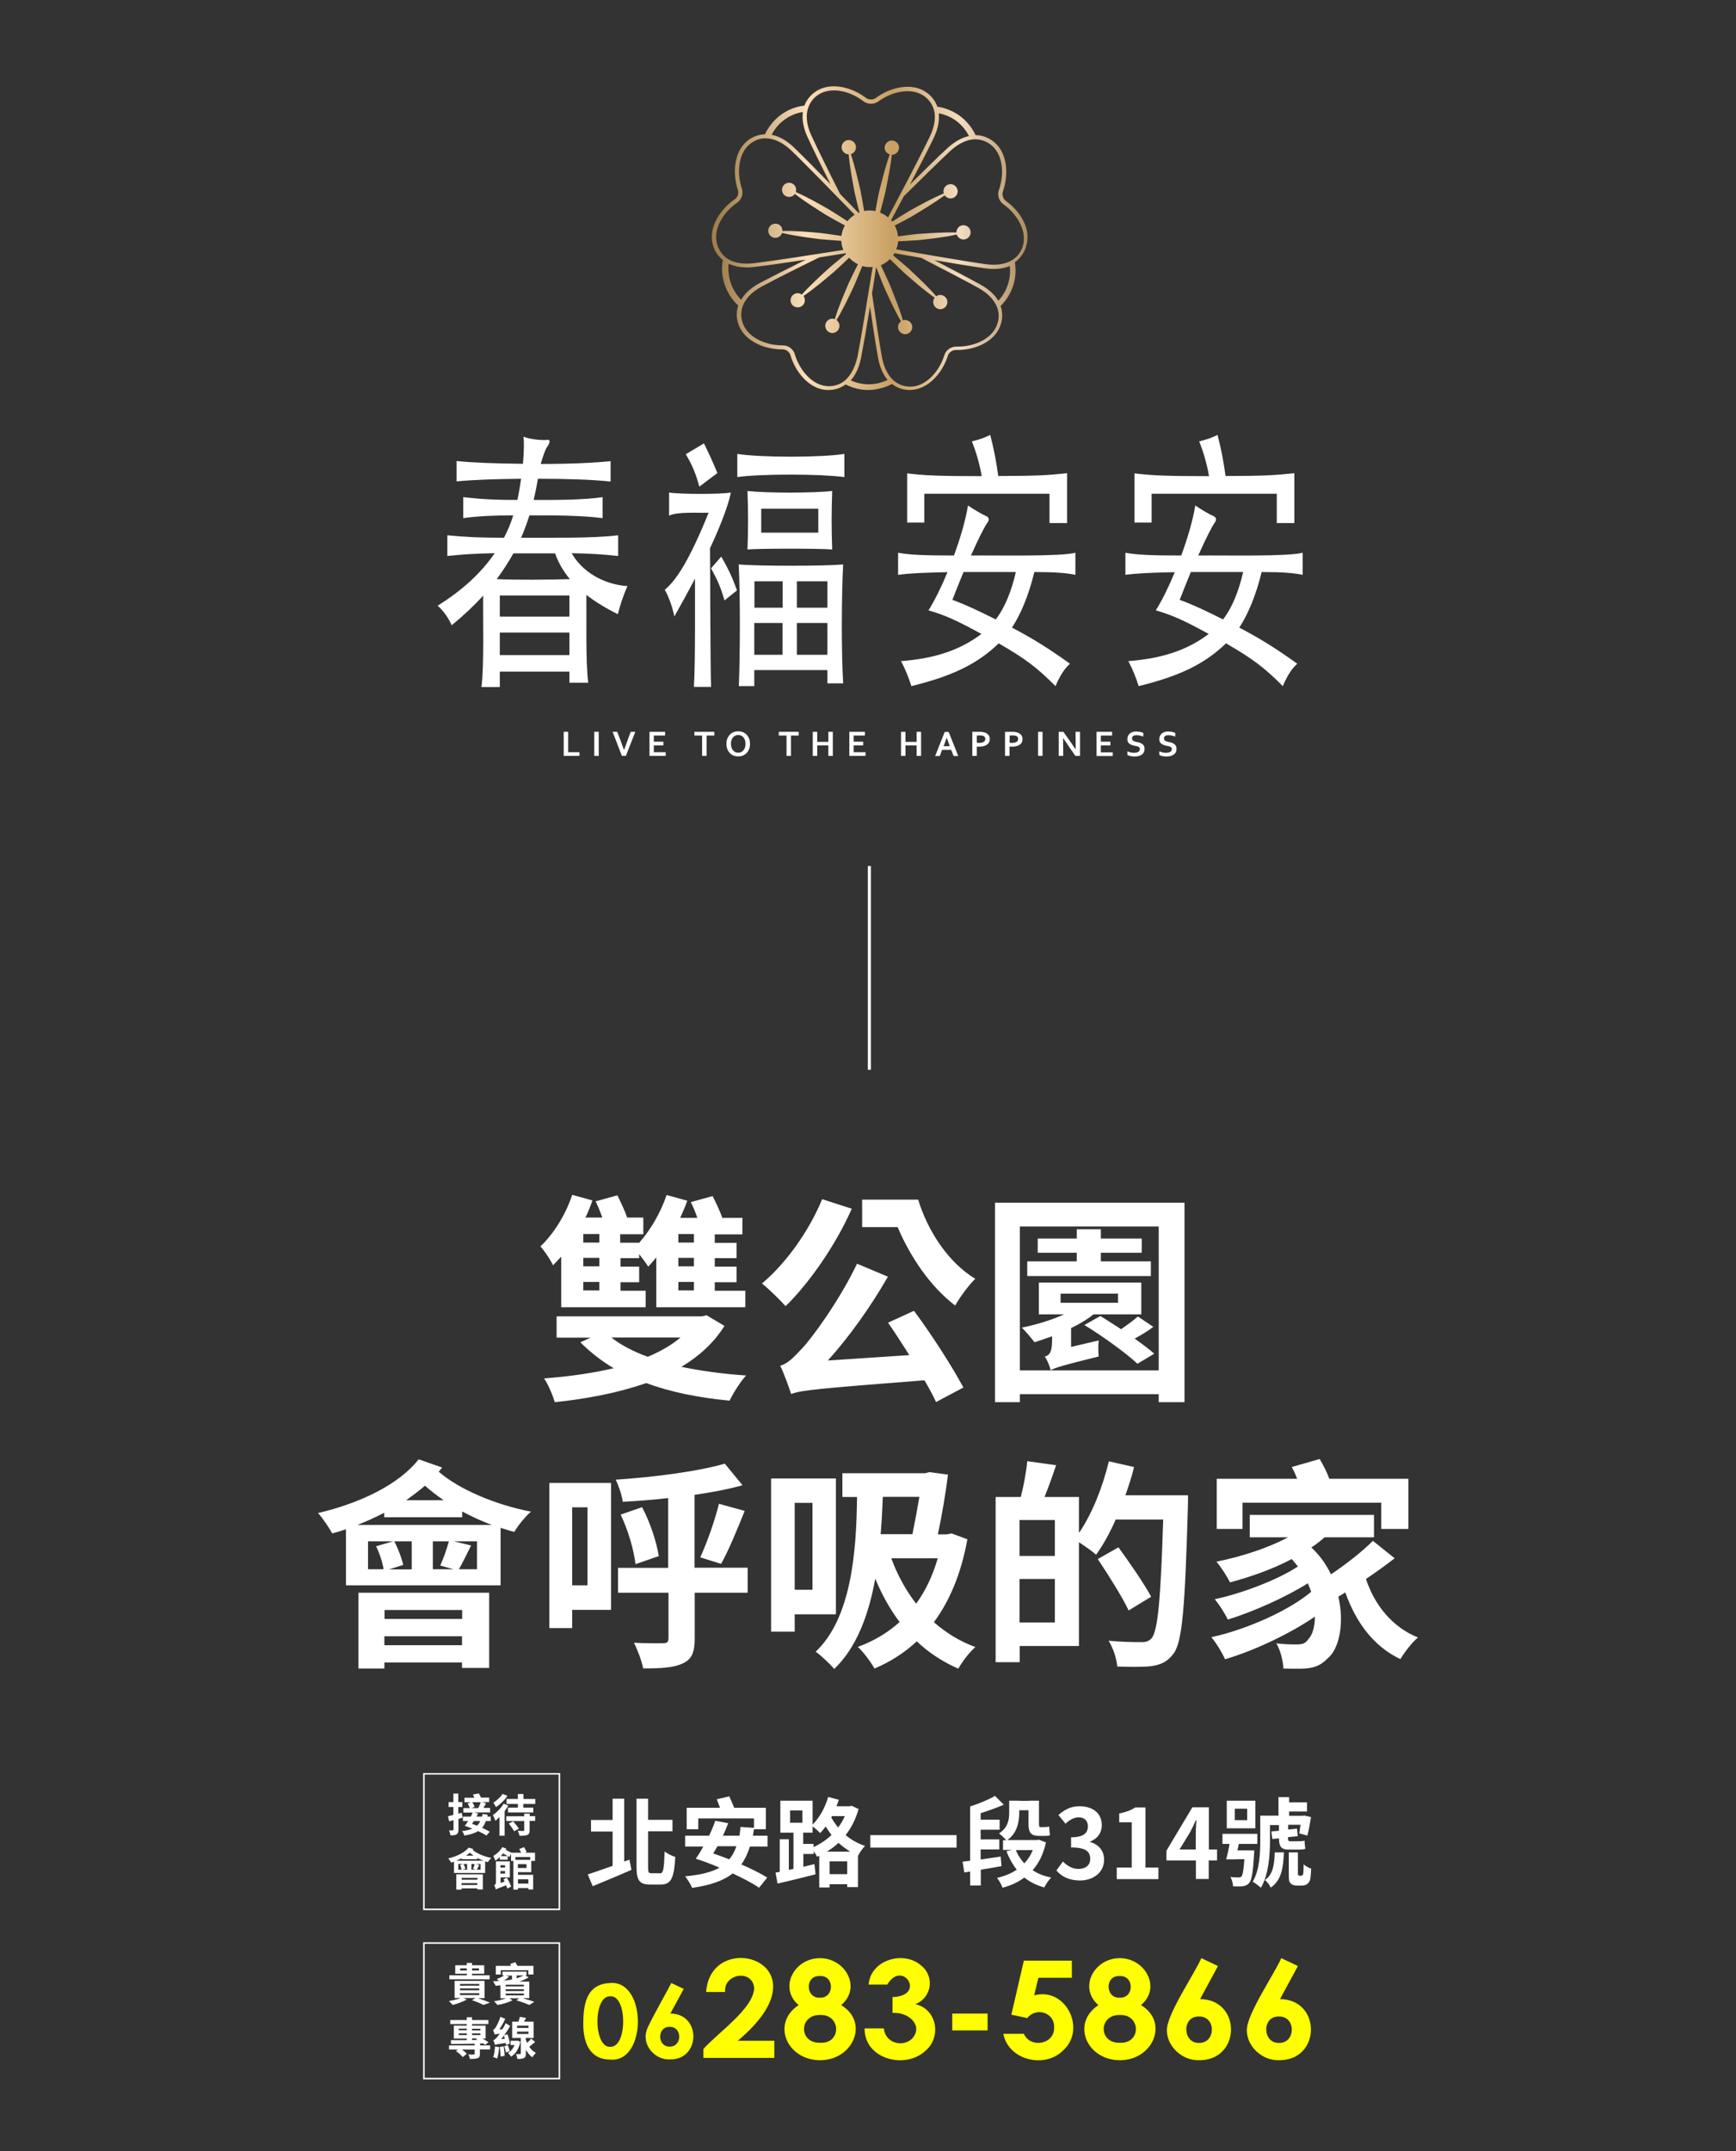 <?xml version="1.0" encoding="utf-8"?>
<!-- Generator: Adobe Illustrator 26.5.0, SVG Export Plug-In . SVG Version: 6.00 Build 0)  -->
<svg version="1.1" id="圖層_1" xmlns="http://www.w3.org/2000/svg" xmlns:xlink="http://www.w3.org/1999/xlink" x="0px" y="0px"
	 viewBox="0 0 1125 1393.3" style="enable-background:new 0 0 1125 1393.3;" xml:space="preserve">
<rect x="0" y="0" width="1125" height="1393.3" fill="#333333" stroke="none"/>
<style type="text/css">
	.st0{fill:#FFFFFF;}
	.st1{fill:url(#SVGID_1_);}
	.st2{fill:none;stroke:#FFFFFF;stroke-width:2;stroke-miterlimit:10;}
	.st3{fill:none;stroke:#FFFFFF;stroke-miterlimit:10;}
	.st4{fill:#FFFF00;}
</style>
<path class="st0" d="M368.2,474v13.2h7.3v2.4h-10.2V474H368.2z M385.1,489.6V474h2.9v15.6H385.1z M404.4,485.8
	c0.9-2.6,3.3-9,4.3-11.8h3l-6.1,15.6h-2.6L397,474h3C401.1,476.8,403.5,483.2,404.4,485.8L404.4,485.8z M423.7,487.2h7.7v2.4h-10.5
	V474h10.1v2.4h-7.3v4h6.2v2.4h-6.2V487.2z M457.9,489.6h-2.9v-13.2h-5V474h12.9v2.4h-5V489.6z M486,481.8c0.2,4.4-3,8.3-7.6,8.1
	c-4.6,0.2-7.8-3.7-7.6-8.1c-0.2-4.4,3-8.3,7.6-8.1C483,473.5,486.2,477.4,486,481.8z M483.1,481.8c0.1-2.9-1.5-5.8-4.7-5.7
	c-3.1-0.1-4.8,2.8-4.7,5.7c-0.1,2.9,1.6,5.8,4.7,5.7C481.5,487.6,483.2,484.7,483.1,481.8z M512.6,489.6h-2.9v-13.2h-5V474h12.9v2.4
	h-5V489.6z M529.6,480.5h7.2V474h2.9v15.6h-2.9v-6.8h-7.2v6.8h-2.9V474h2.9V480.5z M553.2,487.2h7.7v2.4h-10.5V474h10.1v2.4h-7.3v4
	h6.2v2.4h-6.2V487.2z M586.8,480.5h7.2V474h2.9v15.6H594v-6.8h-7.2v6.8h-2.9V474h2.9V480.5z M616.4,485.7h-5.9l-1.5,4h-3l6.2-15.6
	h2.6l6.2,15.6h-3L616.4,485.7z M613.5,477.8c-0.5,1.6-2,5.5-2,5.5h4C614.8,481.4,613.5,477.8,613.5,477.8z M634.5,483.6
	c-0.5,0-1,0-1.5-0.1v6.1h-2.9V474h4.5c3.2-0.1,6.9,1,6.8,4.7C641.5,482.4,637.7,483.7,634.5,483.6z M633,481.1
	c2,0.2,5.5,0.2,5.5-2.5c0-2.8-3.6-2.2-5.5-2.2V481.1z M655.7,483.6c-0.5,0-1,0-1.5-0.1v6.1h-2.9V474h4.5c3.2-0.1,6.9,1,6.8,4.7
	C662.8,482.4,659,483.7,655.7,483.6z M654.3,481.1c2,0.2,5.5,0.2,5.5-2.5c0-2.8-3.6-2.2-5.5-2.2V481.1z M672.7,489.6V474h2.9v15.6
	H672.7z M697.1,485.5L697.1,485.5c0-2-0.1-11.5-0.1-11.5h2.9v15.6h-3c0,0-6.9-9.9-7.9-11.5h-0.1c0.1,1.9,0.1,11.5,0.1,11.5h-2.9V474
	h3C689.2,474,696.4,484.3,697.1,485.5z M713.4,487.3h7.7v2.4h-10.5V474h10.1v2.4h-7.3v4h6.2v2.4h-6.2V487.3z M738.7,485.2
	c0-1.3-1.2-1.7-2.2-1.9c-2.6-0.5-6.1-1.2-5.9-4.6c-0.1-3.1,2.6-5,5.6-4.9c1.5,0,3.4,0.3,4.7,0.9v2.4c-1.5-0.6-3-0.9-4.4-0.9
	c-1.6,0-2.9,0.4-2.9,2.1c0,1.7,1.8,2,3.1,2.3c2.5,0.4,5.2,1.5,5,4.5c0.1,3.6-3.4,5-6.6,4.9c-1.5,0-3.3-0.3-4.5-1v-2.4
	c1.5,0.7,2.9,1,4.5,1C736.6,487.5,738.7,487.1,738.7,485.2z M759.4,485.2c0-1.3-1.2-1.7-2.2-1.9c-2.6-0.5-6.1-1.2-5.9-4.6
	c-0.1-3.1,2.6-5,5.6-4.9c1.5,0,3.4,0.3,4.7,0.9v2.4c-1.5-0.6-3-0.9-4.4-0.9c-1.6,0-2.9,0.4-2.9,2.1c0,1.7,1.8,2,3.1,2.3
	c2.5,0.4,5.2,1.5,5,4.5c0.1,3.6-3.4,5-6.6,4.9c-1.5,0-3.3-0.3-4.5-1v-2.4c1.5,0.7,2.9,1,4.5,1C757.3,487.5,759.5,487.1,759.4,485.2z
	"/>
<linearGradient id="SVGID_1_" gradientUnits="userSpaceOnUse" x1="461.476" y1="154.453" x2="666.242" y2="154.453">
	<stop  offset="2.631580e-02" style="stop-color:#A1804E"/>
	<stop  offset="0.295" style="stop-color:#FBDFB9"/>
	<stop  offset="0.574" style="stop-color:#C79F62"/>
	<stop  offset="0.784" style="stop-color:#F3DDC0"/>
	<stop  offset="1" style="stop-color:#AD8C5E"/>
</linearGradient>
<path class="st1" d="M651.8,130.1c-1.7-1.3-2.6-3.9-1.9-6c3.7-10.6,2.7-21.9-2.6-28.9c-3.3-4.3-8.2-7.1-13.5-7.6
	c-0.5,0-1-0.1-1.6-0.1c-4.7-10.1-14.2-16.9-24.8-18.4c-0.1-0.3-0.2-0.6-0.3-0.9c-2-4.9-6.1-8.8-11.2-10.7c-8.2-3-19.3-0.7-28.4,6
	c-1.7,1.3-4.5,1.2-6.2,0c-8.9-6.8-20-9.3-28.3-6.4c-5.1,1.8-9.3,5.6-11.4,10.5c-0.1,0.2-0.2,0.5-0.3,0.8c-7.1,0.8-13.7,3.9-18.9,9.1
	c-2.8,2.8-5.1,6-6.7,9.5c-0.3,0-0.5,0-0.8,0c-5.3,0.4-10.2,3-13.6,7.3c-5.4,6.9-6.6,18.2-3.1,28.8c0.7,2-0.2,4.7-2,5.9
	c-9.2,6.4-15.1,16.1-14.9,24.9c0.1,5.5,2.5,10.6,6.5,14c0.2,0.2,0.4,0.3,0.6,0.5c-2,11,2,22.1,10,29.5c-0.2,0.5-0.3,0.9-0.4,1.4
	c-1.3,5.1-0.3,10.7,2.8,15.2c4.8,7.2,15.1,11.8,26.2,11.8c0.1,0,0.2,0,0.2,0c2.2,0,4.4,1.6,5,3.7c3.2,10.7,10.7,19.3,19.1,21.8
	c1.9,0.6,3.8,0.8,5.7,0.8c3.4,0,6.8-0.9,9.7-2.7c0.4-0.3,0.9-0.6,1.3-0.9c4.5,2.3,9.5,3.6,14.6,3.6c1.6,0,3.2-0.1,4.9-0.4
	c3.7-0.6,7.3-1.7,10.5-3.5c0.6,0.4,1.1,0.8,1.6,1.1c3,1.9,6.4,2.8,9.9,2.8c1.8,0,3.6-0.3,5.4-0.8c8.4-2.4,16-10.8,19.4-21.5
	c0.6-2,2.9-3.6,5-3.6c0.3,0,0.6,0,1,0c10.9,0,20.9-4.4,25.7-11.4c3.1-4.5,4.2-10,3-15.2c-0.1-0.6-0.3-1.2-0.6-1.9
	c7.7-7.5,11-18.2,9.3-28.4c0.5-0.4,1-0.7,1.4-1.1c4-3.4,6.5-8.5,6.7-13.9C666.6,146.5,660.9,136.6,651.8,130.1z M616,76
	c5.2,2.7,9.3,6.9,11.9,12.1c-4,0.9-8.7,3.1-14,7.9c-5.9,5.4-15.3,14.7-24.2,23.5c5.8-11,11.8-22.7,15.2-29.8
	c3.3-6.7,3.9-12.2,3.4-16.3C611,73.9,613.6,74.8,616,76z M533.9,59.6c7.5-2.6,17.6-0.2,25.8,6.1c2.7,2,6.7,2,9.4,0.1
	c8.3-6.1,18.5-8.3,25.9-5.6c4.4,1.6,7.9,5,9.6,9.2c2.2,5.3,1.4,12-2.1,19.2c-6.1,12.7-20.4,39.8-27,52.2c-1.5-1.3-3.3-2.3-5.2-3.1
	c1.2-4.3,2.3-8.6,3.4-13c1.6-8.1,3.4-16.2,4.2-24.4c0,0,0,0,0,0c2.5,0,4.6-2,4.7-4.6c0-2.6-2-4.6-4.6-4.7c-2.5,0-4.6,2-4.7,4.6
	c0,2.1,1.4,3.8,3.3,4.4c-2.8,7.8-4.7,15.8-6.8,23.8c-0.9,4.3-1.8,8.6-2.5,12.9c-1.1-0.2-2.3-0.4-3.5-0.4c-1.3,0-2.6,0.1-3.8,0.4
	c-0.7-4.4-1.5-8.7-2.3-13c-1.9-8-3.7-16-6.3-23.9c1.9-0.5,3.3-2.3,3.3-4.4c0-2.6-2-4.6-4.6-4.7c-2.5,0-4.6,2-4.7,4.6
	c0,2.5,2,4.6,4.6,4.7c0,0,0,0,0,0c0.7,8.3,2.3,16.4,3.8,24.5c1,4.4,2,8.8,3.2,13.1c-0.2,0.1-0.4,0.2-0.6,0.3c-3-3.1-7.3-7.5-12-12.3
	c-6.6-13-14.4-28.8-18.5-37.6c-3.4-7.3-4-14-1.7-19.3C525.9,64.4,529.5,61.1,533.9,59.6z M505.2,80.2c4.2-4.1,9.5-6.8,15.1-7.7
	c-0.6,4.1-0.1,9.6,3.1,16.5c3.3,7.2,9.2,19.1,14.8,30.3c-8.7-8.9-17.9-18.2-23.6-23.7c-5.5-5.3-10.5-7.5-14.6-8.3
	C501.4,84.7,503.1,82.3,505.2,80.2z M464.1,153.9c-0.2-7.9,5.2-16.8,13.7-22.7c2.8-1.9,4-5.7,3-8.9c-3.3-9.8-2.2-20.2,2.6-26.4
	c2.9-3.7,7.2-6,11.7-6.3c0.4,0,0.7,0,1.1,0c5.4,0,11.1,2.7,16.6,7.9c10.1,9.7,31.2,31.4,41.1,41.6c-1.8,1.1-3.4,2.5-4.7,4.2
	c-3.8-2.5-7.7-5-11.6-7.4c-7.2-4.1-14.3-8.2-21.9-11.5c0,0,0,0,0,0c0.8-2.4-0.5-5-2.9-5.8c-2.4-0.8-5,0.5-5.8,2.9
	c-0.8,2.4,0.5,5,2.9,5.8c2,0.7,4.1-0.1,5.2-1.7c6.6,5.1,13.6,9.4,20.5,13.8c3.9,2.2,7.9,4.5,11.9,6.6c-1.1,2.1-1.9,4.4-2.2,6.8
	c-4.5-0.7-9.1-1.3-13.6-1.9c-8.2-0.7-16.4-1.5-24.7-1.3c0.1-2-1.1-3.9-3.1-4.5c-2.4-0.8-5,0.5-5.8,2.9c-0.8,2.4,0.5,5,2.9,5.8
	c2.4,0.8,5-0.5,5.8-2.9c0,0,0,0,0,0c8.1,1.9,16.3,2.9,24.5,4c4.6,0.4,9.3,0.8,13.9,1.1c0.1,2.1,0.6,4.1,1.3,5.9
	c-13.9,2.2-44.1,6.9-58,8.6c-8,0.9-14.5-0.5-18.9-4.3C466.2,163,464.2,158.6,464.1,153.9z M472.2,170.8c2.9,1.4,6.7,2.4,11.7,2.4
	c1.5,0,3.1-0.1,4.9-0.3c7.9-0.9,21-2.8,33.4-4.7c-11.1,5.5-22.8,11.4-29.8,15.1c-6.4,3.4-10.1,7.4-12.1,10.9
	C474.3,188.1,471.2,179.5,472.2,170.8z M545.5,247.9c-3.9,2.3-8.7,2.9-13.2,1.5c-7.5-2.3-14.3-10.2-17.3-20.1
	c-0.9-3.2-4.2-5.6-7.5-5.6c-0.1,0-0.2,0-0.3,0c-10.3,0-19.7-4.2-24-10.7c-2.6-3.9-3.5-8.7-2.4-13.1c1.4-5.6,5.9-10.6,13-14.4
	c8.5-4.6,24.1-12.4,37.2-18.8c6.7-1,12.7-2,17-2.7c0.1,0.2,0.2,0.3,0.3,0.5c-3.7,2.9-7.3,6-10.9,9c-6.1,5.6-12.2,11.1-17.8,17.3
	c0,0,0,0,0,0c-2.1-1.5-4.9-1.1-6.4,1c-1.5,2.1-1.1,4.9,1,6.4c2,1.5,4.9,1.1,6.5-1c1.2-1.7,1.1-3.9,0-5.5c6.9-4.7,13.1-10,19.4-15.3
	c3.4-3.1,6.9-6.3,10.2-9.5c1.6,1.8,3.5,3.2,5.7,4.2c-2.1,4.1-4.1,8.3-6.1,12.5c-3.2,7.6-6.5,15.1-8.9,23.1c-1.9-0.7-4-0.1-5.3,1.6
	c-1.5,2-1.1,4.9,1,6.5c2,1.5,4.9,1.1,6.4-1c1.5-2,1.1-4.9-1-6.5c0,0,0,0,0,0c4.3-7.1,7.8-14.6,11.3-22c1.8-4.3,3.7-8.6,5.4-13
	c1.6,0.5,3.2,0.7,5,0.7c0.6,0,1.1,0,1.7-0.1c-2.2,13.8-7.1,44.2-9.8,58.1C553.8,239.2,550.4,244.9,545.5,247.9z M567.1,248.6
	c-5.4,0.8-10.9,0-15.8-2.2c2.7-3,5.3-7.6,6.7-14.6c1.5-7.8,3.8-20.8,5.8-33.2c1.8,12.3,3.8,25.2,5.2,33c1.2,6.8,3.6,11.4,6.2,14.5
	C572.6,247.3,569.9,248.2,567.1,248.6z M644.1,214.2c-4.4,6.3-13.6,10.3-23.6,10.3c-0.3,0-0.7,0-1,0c-3.3,0-6.5,2.3-7.5,5.5
	c-3.1,9.9-10.1,17.6-17.6,19.8c-4.5,1.3-9.3,0.6-13.2-1.8c-4.9-3.1-8.2-8.9-9.7-16.8c-1.7-9.5-4.3-26.7-6.4-41.1
	c1.1-6.8,2.1-12.8,2.7-17.1c1.6,4.3,3.4,8.6,5.1,12.9c3.4,7.5,6.8,15.1,11,22.2c0,0,0,0,0,0c-2.1,1.5-2.6,4.4-1.1,6.4
	c1.5,2.1,4.4,2.6,6.4,1.1c2.1-1.5,2.6-4.4,1.1-6.4c-1.2-1.7-3.4-2.3-5.2-1.7c-2.3-8-5.5-15.6-8.5-23.2c-1.9-4.2-3.8-8.3-5.8-12.5
	c2.2-0.9,4.3-2.3,5.9-4c3.2,3.2,6.5,6.3,9.8,9.4c6.2,5.4,12.4,10.8,19.2,15.6c-1.2,1.6-1.3,3.8-0.1,5.5c1.5,2.1,4.4,2.6,6.4,1.1
	c2.1-1.5,2.6-4.4,1.1-6.4c-1.5-2.1-4.4-2.6-6.4-1.1c0,0,0,0,0,0c-5.4-6.3-11.5-11.9-17.5-17.6c-3.4-3-6.9-6-10.4-8.9
	c0.3-0.5,0.6-0.9,0.9-1.4c4.3,0.8,10.5,1.8,17.3,3c13,6.7,28.6,14.8,37.1,19.5c7,3.9,11.4,9,12.7,14.6
	C647.8,205.5,646.8,210.3,644.1,214.2z M647,194.8c-2.1-3.4-5.6-7.2-11.7-10.5c-7-3.9-18.7-10-29.8-15.8c12.3,2.1,25.2,4.2,33,5.3
	c2,0.3,3.8,0.4,5.5,0.4c4.3,0,7.7-0.8,10.4-1.9C655.3,180.3,652.7,188.6,647,194.8z M657.8,167.1c-4.4,3.7-11,5.1-19,4
	c-14-1.9-44.2-7.2-58-9.6c0.6-1.6,1.1-3.4,1.2-5.2c4.5-0.2,9-0.5,13.5-0.8c8.2-0.9,16.4-1.8,24.5-3.6c0,0,0,0,0,0
	c0.8,2.4,3.4,3.8,5.8,3c2.4-0.8,3.8-3.4,3-5.8c-0.8-2.4-3.4-3.8-5.8-3c-2,0.6-3.2,2.5-3.2,4.5c-8.3-0.3-16.5,0.4-24.7,0.9
	c-4.4,0.5-8.8,1-13.2,1.6c-0.2-2.5-0.9-4.9-2.1-7c3.9-2,7.7-4.1,11.6-6.2c7-4.3,14.1-8.5,20.8-13.4c1.1,1.6,3.2,2.5,5.2,1.8
	c2.4-0.8,3.8-3.4,3-5.8c-0.8-2.4-3.4-3.8-5.8-3c-2.4,0.8-3.8,3.4-3,5.8c0,0,0,0,0,0c-7.7,3.2-14.9,7.2-22.1,11.2
	c-3.8,2.3-7.6,4.6-11.3,7c-0.2-0.3-0.5-0.6-0.7-0.9c2.1-3.9,5-9.4,8.2-15.5c10.4-10.3,22.9-22.6,30-29.2c5.9-5.5,12.1-8.1,17.8-7.6
	c4.5,0.4,8.8,2.8,11.6,6.5c4.8,6.3,5.6,16.6,2.2,26.4c-1.1,3.2,0.1,7,2.8,9c8.4,6,13.7,15,13.4,22.9
	C663.4,159.8,661.3,164.2,657.8,167.1z"/>
<line class="st2" x1="563.4" y1="560.9" x2="563.4" y2="692.9"/>
<path class="st0" d="M363.6,814c-1.7,1.9-3.5,3.7-5.2,5.5c-1.4-3-5.6-9.5-8.2-12.2c8.6-8.1,16.4-20.6,20.6-33.4l13.1,3.6
	c-1.2,3.7-2.7,7.3-4.5,11.1h10.9c-1.2-3.5-2.7-7.2-4.3-10.5l14.1-3.9c2.2,4.5,4.9,10.1,6.3,14.4h10.5v10.8h-15v5.5h12.1v0.3
	c7.5-8.4,14.1-19.7,18-31.2l13.4,3.7c-1.3,3.7-2.9,7.3-4.6,11.1h11.1c-1.2-3.5-2.7-7.2-4.2-10.2l14.1-3.9c2.2,4.3,4.8,9.8,6.3,14.1
	h13v10.7h-17.9v5.5h14.1v9.9h-14.1v5.5h14.1v10.1h-14.1v5.5H483v10.7h-57.7v-32.3c-1.7,2.2-3.6,4.2-5.2,6c-1.2-1.9-3.6-5.2-5.9-8.1
	v2.6h-12.1v5.5h12.1v10.1h-12.1v5.5h16.3v10.7h-54.7V814z M469.5,858.8c-6.9,10.9-16.4,19.6-27.9,26.5c13,2.7,27.1,4.6,41.9,5.6
	c-3.7,4-8.4,11.5-10.7,16.3c-19.9-1.9-38.2-5.5-54-11.4c-18,6.3-38.3,10.2-59.3,12.4c-1.3-4.6-4.2-11.4-6.9-15.4
	c15.7-1.2,31-3.3,45.1-6.6c-8.1-4.8-15.3-10.5-21.6-16.8l6.6-3h-22v-13.8h94.2l3-0.7L469.5,858.8z M388.4,799.3H378v5.5h10.4V799.3z
	 M388.4,814.7H378v5.5h10.4V814.7z M388.4,830.3H378v5.5h10.4V830.3z M396.2,866.3c6.3,5,14.3,9.1,23.6,12.5
	c8.2-3.5,15.3-7.5,21.2-12.5H396.2z M449.7,799.3h-10.1v5.5h10.1V799.3z M449.7,814.7h-10.1v5.5h10.1V814.7z M449.7,830.3h-10.1v5.5
	h10.1V830.3z M552,782.9c-10.5,23.6-27.4,48-42.9,63.1c-3.3-3.7-10.9-11.2-15.3-14.7c15.3-12.8,30.4-33.7,39-54.6L552,782.9z
	 M592.3,849c11.7,15.8,24.9,36.3,32,49.7l-17.7,9.4c-1.9-4.2-4.5-8.9-7.5-14.1c-69.6,5.5-79.3,6.3-86.4,8.9
	c-1.2-3.6-4.5-13.2-7.1-18.3c4.8-1.3,8.6-5.2,14.4-11.5c6-6.2,24-30.7,35.4-54.6l20,8.4c-11.1,19.4-24.9,38.7-38.9,54.3l52.8-3.5
	c-4.6-7.2-9.4-14.7-13.8-21L592.3,849z M595,777c6.2,20.2,19.3,40.5,37,51.3c-3.9,3.7-10.1,12-13,17.3
	c-16.4-12.5-29.2-31.8-37.3-50.8h-23V777H595z M767.6,779v129.2h-16.7V903h-90v5.2h-16.1V779H767.6z M750.9,887.6v-93.2h-90v93.2
	H750.9z M712,868.2c-0.4,3.2-0.3,7.9,0,10.4c-24.5,6-28.7,7.5-31.1,8.9c-0.6-2.6-2.4-7.1-3.9-8.8c4.7-1.2,4.8-5.9,4.8-13.2
	c-3.9,1.4-7.8,2.7-11.4,3.9c-1.7-2.3-5.8-7.2-8.2-9.5c9.4-1.9,19.3-4.9,27.4-8.6h-16.4v-20.6h66.4v20.6h-31c-4,3.3-9.1,6.3-14.5,8.9
	v12.2L712,868.2z M745.8,826.5h-80.1V817h32.1v-5.6h-25.3v-9.2h25.3v-6h15.6v6h26.5v9.2h-26.5v5.6h32.4V826.5z M687.3,843.8h37.2
	v-5.9h-37.2V843.8z M747.4,859.4c-3.7,2.9-7.9,5.3-12.1,7.6c5,3.6,9.5,6.9,12.7,9.8l-10.9,6.5c-7.2-6.8-22.3-17.7-34.4-25.1
	l10.4-5.8c4,2.4,8.6,5.5,13.4,8.5c4-2.7,8.2-5.8,10.9-8.2L747.4,859.4z M286.5,950.5c-0.7,0.9-1.4,1.9-2.2,2.7
	c13.2,11.5,36.9,21.5,59.8,25.9c-3.6,3-8.5,9.1-10.8,13.1c-2.9-0.7-5.9-1.7-8.9-2.6v37.2H224.2v-36.3c-3,1-6,2-8.9,2.7
	c-1.7-3.2-6.3-10.1-9.2-13.2c26.5-6.2,52.1-18.1,65.2-34.8L286.5,950.5z M319.1,987.8c-6.8-2.4-13.2-5.5-19.6-8.8v3.7H249v-2.9
	c-5.6,2.9-11.4,5.6-17.4,7.9H319.1z M232.3,1031.6H317v48.7h-17.6v-3.5h-50.3v3.9h-16.8V1031.6z M248.6,1016.5
	c-0.7-4.5-2.6-10.4-4.9-15l11.1-3.2h-16.3v18.1H248.6z M249.2,1042.8v5.8h50.3v-5.8H249.2z M299.4,1065.6v-5.8h-50.3v5.8H299.4z
	 M266.7,998.3h-11.2c2.6,4.9,4.9,11.1,5.8,15.3l-9.2,2.9h14.7V998.3z M287.5,971.7c-4.3-3-8.5-6.2-12.1-9.4
	c-3.7,3.2-7.9,6.3-12.2,9.4H287.5z M280.5,998.3v18.1h13.4l-8.6-2.4c2-4.3,4.3-10.9,5.6-15.7H280.5z M309.1,998.3h-15l11.2,2.7
	c-2.9,5.8-5.6,11.4-7.9,15.4h11.7V998.3z M396,1042.7h-25.2v11.8H356v-94h40V1042.7z M370.8,976.3v50.5h9.9v-50.5H370.8z
	 M484.6,1031.6h-34.4v29.7c0,9.1-2,13.5-7.8,16.1c-5.5,2.7-13.8,3.3-25.6,3.2c-0.9-4.6-3.6-12-6-16.6c7.9,0.4,16.3,0.4,18.9,0.3
	c2.6,0,3.5-0.7,3.5-3.2v-29.5h-32.7v-16.1H433v-45.2c-10.1,1.2-20,1.9-29.4,2.4c-0.6-4.2-2.7-10.5-4.6-14.3
	c25.1-1.7,53.3-5.3,70.7-10.4l11.5,14c-9.4,2.6-19.9,4.6-31.1,6.2v47.2h34.4V1031.6z M416.1,976.2c5.2,9.8,9.5,22.8,10.8,31.7
	l-15.1,5.2c-0.9-8.8-4.8-22.2-9.6-32.1L416.1,976.2z M453.8,1008.7c4.3-9.4,9.5-23.9,12.1-34.7l16.7,4.6
	c-4.9,12.2-10.5,25.8-15.3,34.3L453.8,1008.7z M515,1045.6v11.2h-15.3v-99.2h42v88H515z M515,973.4v56.3h11.5v-56.3H515z M626.9,997
	c-4,22.2-11.5,39.9-21.7,53.7c7.8,6.8,16.7,12.4,26.9,16.1c-3.9,3.3-8.6,9.6-11.1,14c-10.2-4.5-19.2-10.4-26.9-17.7
	c-8.1,7.5-17.3,13.4-27.4,17.6c-2.2-4-7.5-11.1-10.8-14c10.2-3.7,19.3-9.1,27.1-16.1c-6.2-8.2-11.5-17.7-15.8-28.1
	c-4.2,23.2-12,44.6-26.6,58.5c-2.4-3-8.4-8.6-12-11.2c23.2-21.9,26.4-64.9,26.8-100.2h-9.5v-15.4h53.7l2.7-0.7l12,1.6
	c-1.4,12.1-3.9,26.1-6.5,38.7h5.9l3-0.6L626.9,997z M572.1,969.5c-0.3,7.8-0.7,16-1.4,24.2h20.6c1.6-7.9,3.2-16.6,4.5-24.2H572.1z
	 M577.6,1009.3c3.9,10.8,9.4,20.7,16.1,29.4c6-8.2,10.7-18,14-29.4H577.6z M769.9,968.5c0,0,0,5.8-0.1,7.8
	c-1.9,64.4-3.5,87.3-9.4,94.9c-4,5.3-8.1,6.9-13.8,7.9c-5.5,0.7-14.1,0.6-22.6,0.3c-0.3-4.8-2.6-12-5.6-16.7
	c9.2,0.9,17.7,0.9,21.5,0.9c2.9,0,4.5-0.6,6.3-2.4c4.2-4.6,6-26.2,7.6-77h-30.8c-3.7,8.6-8.2,16.6-12.7,22.8
	c-2.3-2.2-7.2-5.5-11.1-8.1v67.2h-38.4v10.5h-15.6v-107h16.3c1.9-7.2,3.6-16.4,4.2-23.2l18.7,2.6c-2.4,7.2-5,14.4-7.5,20.6h22.3
	v23.3c8.4-12.1,15.3-29.5,19.4-46.4l16.3,3.7c-1.4,6.2-3.5,12.2-5.6,18.3H769.9z M683.6,984.5h-22.9v23.3h22.9V984.5z M683.6,1050.9
	v-28.2h-22.9v28.2H683.6z M731.4,1043.1c-4-8.6-13-22.8-20-33.3l13.4-7.6c7.2,9.9,16.7,23.6,21.2,32L731.4,1043.1z M903.8,1009.3
	c-5.8,4.5-12.2,9.1-18.6,13.4c5.6,17,17.1,31.2,33.7,37.9c-3.9,3.2-8.9,9.8-11.4,14c-17.3-8.2-28.7-23.6-35.7-43.2
	c-1.4,1-3,1.9-4.5,2.7c4,17.3,0.6,33.8-6.8,39.9c-5,5.2-9.6,6.6-17.1,6.8c-3.2,0.1-7.5,0-11.7-0.1c-0.3-4.8-1.7-11.5-4.6-16.3
	c5,0.6,9.6,0.7,13,0.7c3.5,0,5.8-0.4,7.8-3.5c2.4-2.3,4.2-7.6,4.2-14.5c-16.4,11.2-39,21.9-58.2,27.6c-1.9-4.2-5.6-10.4-8.9-14.3
	c22.8-4.9,50.4-17.3,64.7-29.4c-0.6-1.7-1.3-3.6-2.2-5.5c-14.4,9.1-35.4,18.4-51.8,23.5c-1.9-3.9-5.5-9.6-8.5-13.2
	c17.7-3.7,41.3-12.8,53.9-21.2c-1.3-1.6-2.6-3.2-4-4.8c-12.5,6.6-26.5,11.5-40,15.1c-1.6-3.3-5.9-10.1-8.8-13.4
	c16.3-3.3,33.4-8.8,46.4-15.8h-24.8v-14.5h80.5v14.5h-32c-2.6,2.3-5.5,4.6-8.6,6.6c5.6,5.2,9.8,11.2,12.7,17.4
	c9.9-6.6,20.3-14.8,27.2-21.7L903.8,1009.3z M805.3,990.3h-16.8v-32.5h52.1c-1-2.7-2.3-5.5-3.5-7.6l18.1-5.2
	c2.3,3.9,4.8,8.6,6.2,12.8h51.3v32.5h-17.6v-17h-89.9V990.3z"/>
<path class="st0" d="M295.9,311.8v-13.2c10.6,1.1,24.5,1.6,43,1.8c0.7-8.1,0.8-14.8,0.3-17.6c3.9,1.8,12.7,2.5,15.3,2.1
	c1.9-0.4,2.5,1.2-0.1,4.8c-0.9,1.2-2.5,5.6-4,10.8c19.5,0,34.1-0.7,45.3-1.8v13.2c-11.4-1.2-26.6-1.8-47.1-1.8
	c-0.8,4.8-1.7,9.3-2.8,13.7c14.8,0.1,32.7,0,44.7-1.8v13.6c-12.5-1.7-32.2-1.9-47.4-1.8c-1.6,4.9-3.3,9.7-5.4,14.5
	c19.3-0.1,45.3,0.5,62.9-1.6v13.4c-10.2-1.1-19-1.6-30.1-1.8c6.4,11.6,20.3,20.3,36.1,21.3c-2.9,6.7-4.7,12.2-6.2,18.2
	c-7.9-3.9-14.7-8.1-20.4-12.5c0.2,14.7-0.6,42.9,1.2,56.9H369V435h-45.1v10H312c1.8-13,0.9-45.4,1.1-59.2
	c-5.9,6.5-12.7,12.9-20.4,19.2c-1.9-4.6-5.6-9.7-9.1-12.7c15.3-9.5,27.8-20.6,37-34c-11.2,0.2-20.4,0.7-30.7,1.8v-13.4
	c12.3,1.2,22.2,1.6,36.7,1.6c2.4-4.6,4.4-9.3,6-14.5c-12.5,0-23.2,0.5-32.4,1.8v-13.6c10,1.2,21.4,1.9,35.1,1.8
	c0.9-4.2,1.7-9,2.4-13.7C319.7,310.3,306.2,310.8,295.9,311.8z M321.9,375.1c11.2,0.6,35.5,0.4,47.4,0c-4.4-5.3-7.5-10.8-9.6-16.7
	h-27C329.5,364.2,325.9,369.6,321.9,375.1z M369,399.4v-13.7h-45.1v13.7H369z M323.9,409.7v14.6H369v-14.6H323.9z M460.8,444.9
	h-11.1c1-19.3,0.6-50.5,0.7-70.1c-3.9,7.4-8.3,15.5-13.4,24.5c-1.1-5.6-3.5-12.7-6.2-17.3c7.4-6,16.2-19.6,28.4-49.9
	c-6.5,0.2-20.4-0.8-25.6,1.9v-15c7.1,1.2,34.1,1.2,40,0c-1.6,9-8.4,25.4-13.5,36.1C460.2,355.2,460.3,434.2,460.8,444.9z
	 M453.2,315.2c-2.1-7.9-4.7-14.3-8.8-21l11.8-7c3.7,7.6,5.5,11.5,8.7,19.2L453.2,315.2z M469.5,388.9c-2.4-8.5-4.8-13.7-8.7-20.8
	l6.6-7.6c4.8,8.3,7.4,14.1,10.2,21.9L469.5,388.9z M512.6,307.4c-13.8,0-27.2,0.5-34.8,1.6v-15c14.9,2.4,54.5,2.4,69.4,0v15
	C539.6,308,526.6,307.4,512.6,307.4z M488.8,434v10.4h-10c0.8-20,1-57.8-0.1-78.8c12.4,1.1,55.3,1.1,67.7,0c-1.1,21.1-1.2,56.7,0,77
	h-10.2V434H488.8z M484.4,355.9c0.5-13.7,0.5-24.1,0-37.9c11.5,1.4,43.4,1.4,54.9,0c-0.5,13.7-0.5,24.1,0,37.9
	C531.7,355.2,492,355.2,484.4,355.9z M507.2,393.6v-17.1h-18.3v17.1H507.2z M488.8,403.5v20.6h18.3v-20.6H488.8z M530.3,329.5h-37
	V345h37V329.5z M536.2,393.6v-17.1h-19.8v17.1H536.2z M516.4,403.5v20.6h19.8v-20.6H516.4z M582,372.3V358
	c7.2,1.4,17.3,1.8,36.2,1.8c4-10.9,7.4-22.2,9.1-32.4c2.7,1.9,8.8,5.6,11.8,6.9c2.1,0.9,2,2.6,0.7,4.4c-1.9,2.5-5.9,10.7-10.6,21.1
	c16.8-0.2,58.2,0.8,67.7-1.8v14.3c-5.9-1.2-13.5-1.8-26.6-1.8c-3.7,15.2-8.8,27.3-14.5,36c14.5,7.6,24.6,14.1,37.6,23.4
	c-3.3,2.8-6.6,7.8-9.4,14.5c-11.9-12-19.9-18-36.8-27.7c-14.1,13.6-30.5,21.3-56.6,27.7c-1.6-5.1-3.7-10.6-6.7-16.2
	c21.3-1.6,38-6.9,52.1-17.6c-16.5-9-23.2-12-34.3-15.3c4-6.3,8.3-15,12.3-24.7C597.9,370.9,588.7,371.4,582,372.3z M629.8,285.9
	c5.5-1.4,8-2.3,11.9-4.2c2.1,7.9,4,17.3,5.2,26.6c23.4,0,31.3-0.4,44.6-1.8v32.3h-11.4v-19H599v18.7h-11.1v-31.9
	c11.5,1.4,20.8,1.8,48.3,1.8C634.9,300.7,632.3,291.8,629.8,285.9z M624.4,370.5c-2.5,6.2-5.1,12.5-7.2,18
	c8.6,3.2,16.1,6.7,28.1,12.7c6.2-8.1,10.3-18.9,13-30.7H624.4z M729.3,372.3V358c7.2,1.4,17.3,1.8,36.2,1.8
	c4-10.9,7.4-22.2,9.1-32.4c2.7,1.9,8.8,5.6,11.8,6.9c2.1,0.9,2,2.6,0.7,4.4c-1.9,2.5-5.9,10.7-10.6,21.1c16.8-0.2,58.2,0.8,67.7-1.8
	v14.3c-5.9-1.2-13.5-1.8-26.6-1.8c-3.7,15.2-8.8,27.3-14.5,36c14.5,7.6,24.6,14.1,37.6,23.4c-3.3,2.8-6.6,7.8-9.4,14.5
	c-11.9-12-19.9-18-36.8-27.7c-14.1,13.6-30.5,21.3-56.6,27.7c-1.6-5.1-3.7-10.6-6.7-16.2c21.3-1.6,38-6.9,52.1-17.6
	c-16.5-9-23.2-12-34.3-15.3c4-6.3,8.3-15,12.3-24.7C745.2,370.9,736,371.4,729.3,372.3z M777.1,285.9c5.5-1.4,8-2.3,11.9-4.2
	c2.1,7.9,4,17.3,5.2,26.6c23.4,0,31.3-0.4,44.6-1.8v32.3h-11.4v-19h-81.1v18.7h-11.1v-31.9c11.5,1.4,20.8,1.8,48.3,1.8
	C782.2,300.7,779.6,291.8,777.1,285.9z M771.7,370.5c-2.5,6.2-5.1,12.5-7.2,18c8.6,3.2,16.1,6.7,28.1,12.7
	c6.2-8.1,10.3-18.9,13-30.7H771.7z"/>
<path class="st0" d="M407.9,1204.5l1.3,6.6c-8.6,3.8-17.9,7.6-25.1,10.6l-3.2-7.6h-0.1c4.1-1.3,10-3.4,16.2-5.6v-22.2h-14v-7.5h14
	V1165h7.5v40.7L407.9,1204.5z M427.7,1213.4c2.2,0,2.6-2.9,3-14.2c1.8,1.4,4.9,3,6.9,3.5c-0.7,13-2.4,17.9-9.2,17.9h-7.2
	c-6.7,0-8.7-2.6-8.7-11.3V1165h7.5v13.7h15.8v7.4H420v23.3c0,3.4,0.3,3.9,2.3,3.9H427.7z M486,1195.9c-1.4,4.6-3.3,8.5-5.6,11.7
	c6.5,2.8,12.5,5.8,16.8,8.5l-5.3,6.6c-4.1-2.9-10.3-6.1-17.1-9.3c-6.3,5-14.8,7.7-26.3,9.4c-0.7-2-3-5.6-4.5-7.5
	c9.6-0.9,16.9-2.6,22.3-5.6c-5.2-2.3-10.6-4.3-15.4-5.8c1.6-2.3,3.3-5,4.9-7.9h-11.8v-7h15.5c1.6-3.3,3-6.6,4-9.7l8.4,1.6
	c-1,2.6-2.1,5.3-3.4,8.1h10.7c0.3-1.8,0.5-3.7,0.7-5.7l8.7,0.6v-6.1h-36.1v7H445v-13.9h21.6c-0.7-1.8-1.5-3.8-2.1-5.5l8.1-1.9
	c1,2.3,2.3,5.1,3.2,7.4h20.5v13.9h-7.7c-0.2,1.4-0.5,2.8-0.7,4.2h9.5v7H486z M464.9,1195.9c-0.9,1.6-1.8,3.1-2.7,4.6
	c3.4,1.1,6.9,2.4,10.4,3.8c1.9-2.3,3.5-5.1,4.6-8.5H464.9z M556.4,1171.7c-1.9,6.6-4.7,12.2-8.4,16.9c3.5,2.9,7.7,5.4,12.6,7
	c-1.5,1.4-3.5,4.3-4.5,6.3l-0.1-0.1v20.5H549v-1.9h-11.4v2.1h-6.7V1202l-1.4,0.6c-0.5-1-1.3-2.4-2.2-3.6v1.8h-6.7v8.3l7.2-1.7
	l0.7,6.6c-8.5,2.2-17.7,4.4-24.6,6l-1.3-7.1l2.7-0.5v-21.1h5.9v19.8l3-0.6V1187h-8.5v-20.7h20.9v15.5c4.4-4.4,8.1-11,10.1-17.9
	l6.9,1.8c-0.5,1.4-1,2.8-1.5,4.2h8.5l1.3-0.3L556.4,1171.7z M512,1180.6h8v-8H512L512,1180.6z M527.3,1196.3
	c4.2-1.9,8.2-4.6,11.6-7.8c-1.5-1.8-2.7-3.7-3.8-5.5c-1.2,1.6-2.4,3-3.6,4.3c-1-1.1-3.2-3.1-4.9-4.3v4h-6.1v7.3h6.7V1196.3z
	 M551,1199.3c-2.8-1.7-5.3-3.6-7.6-5.7c-2.3,2.2-4.8,4-7.5,5.7H551z M549,1213.9v-8.3h-11.4v8.3H549z M539.2,1176.3l-0.5,0.9
	c1.2,2.1,2.7,4.3,4.4,6.5c1.8-2.3,3.2-4.8,4.4-7.4H539.2z M619.9,1188.6v8.1h-55.9v-8.1H619.9z M649,1208.7c-4.4,0.8-9,1.6-13.4,2.3
	v10.2h-6.9v-9l-3.8,0.6l-1.1-7c1.5-0.2,3.1-0.4,4.9-0.6V1170l0.2,0.1l-0.1-0.1c5.7-1.8,12.1-4.5,16-6.8l5.7,5.7
	c-4.6,2-9.9,3.9-15,5.5v4.2h12.3v6.5h-12.3v6.3h12.1v6.5h-12.1v6.5c4.1-0.6,8.6-1.3,13-1.9L649,1208.7z M677.8,1193.3
	c-1.6,7.6-4.6,13.5-8.6,18c3.3,2.3,7.3,3.8,12,4.8c-1.5,1.5-3.5,4.4-4.5,6.4c-5-1.4-9.2-3.5-12.9-6.4c-4,3-8.7,5.1-14.1,6.6
	c-0.7-1.9-2.2-4.8-3.6-6.4c4.8-1.1,9.1-2.8,12.8-5.3c-2.7-3.4-4.9-7.4-6.7-11.9l3.7-0.9H650v-6.3h2.1c-1.2-1.4-3.5-3.6-4.7-4.4
	c5.9-3.8,6.6-9,6.6-13.5v-7.7h6.7v0.1h6v-0.1h6.6v14.7c0,1.8,0.1,2.4,0.9,2.4h2.7c0.9,0,2.2-0.1,3-0.4c0.1,1.8,0.3,4.1,0.5,5.7
	c-0.9,0.4-2.2,0.4-3.5,0.4h-3.5c-5.7,0-6.9-2.4-6.9-8.3v-8.3h-6v1.6c0,5.8-1.3,13.2-7.7,17.7h19.2l1.2-0.2L677.8,1193.3z
	 M658.3,1198.3c1.3,3.2,3.2,6.1,5.5,8.6c2.3-2.4,4.1-5.3,5.5-8.6H658.3z M684.6,1211.5l4.2-5.8c2.7,2.7,6,4.8,10,4.8
	c4.6,0,7.7-2.3,7.7-6.5c0-4.6-2.6-7.4-12.4-7.4v-6.6c8.3,0,10.9-2.9,10.9-7.1c0-3.6-2.2-5.8-6-5.8c-3.2,0.1-5.8,1.6-8.5,4.1
	l-4.6-5.6c3.9-3.5,8.2-5.7,13.5-5.7c8.7,0,14.6,4.4,14.6,12.3c0,5-2.7,8.6-7.5,10.6v0.3c5.1,1.4,9,5.3,9,11.4
	c0,8.5-7.2,13.5-15.8,13.5C692.5,1217.9,687.7,1215.2,684.6,1211.5z M723.7,1209.6h9.7v-29.3h-8.1v-5.7c4.5-0.9,7.6-2.1,10.4-3.9
	h6.6v38.9h8.4v7.5h-27V1209.6z M788.6,1205h-5.3v12h-8.3v-12h-19.1v-6.3l16.8-28.1h10.7v27.3h5.3V1205z M774.9,1198v-9.5
	c0-2.7,0.2-6.9,0.4-9.6H775c-1.1,2.4-2.3,5-3.6,7.5l-7,11.5H774.9z M812.8,1198.3c0,0-0.1,1.7-0.1,2.6c-0.7,11.8-1.5,16.7-3.1,18.6
	c-1.1,1.4-2.3,1.9-4.1,2.2c-1.5,0.2-3.8,0.2-6.4,0.1c-0.1-1.9-0.8-4.4-1.7-6.1c2.2,0.3,4.2,0.3,5.2,0.3c0.8,0.1,1.3-0.1,1.9-0.6
	c0.8-0.9,1.4-3.9,1.9-11.2h-5.6v0.1h-6.2c0.8-2.8,1.6-6.5,2.2-10h-4.6v-6.5h22.6v6.5h-12c-0.3,1.4-0.5,2.8-0.9,4.2H812.8z
	 M813.6,1184.2H795v-17.9h18.5V1184.2z M808.2,1171.5h-8v7.4h8V1171.5z M841.1,1192.6c1.2,0,3.3-0.1,4.3-0.4
	c0.1,1.8,0.2,3.6,0.5,5.3c-1,0.4-2.9,0.5-4.4,0.5H835c-5,0-6.1-2.4-6.2-7.3l-4.3,0.4l-0.6-4.9l4.9-0.4v-3.7H823v10.3
	c0,9-0.9,22-5.9,30.3c-1.2-1.1-3.9-3.2-5.3-3.9c4.5-7.6,4.9-18.6,4.9-26.5V1176h11.8v-12h6.9v3.4H847v5.9h-11.6v2.8h8.8l1-0.2l4.4,1
	c-0.7,4.1-1.5,9-2.4,12l-5.2-1.4c0.2-1.4,0.5-3.5,0.8-5.6h-8v3.1l5.7-0.6l0.5,4.9l-6.3,0.6v0.4c0,1.6,0.1,2.3,1.4,2.3H841.1z
	 M832,1199.9c-0.4,10.3-1.7,18-8.5,22.7c-0.7-1.6-2.4-3.9-3.8-4.9c5.3-3.7,6.1-9.7,6.4-17.9H832z M843.1,1214.9c0.4,0,0.8-0.1,1-0.3
	c0.2-0.3,0.4-0.7,0.5-1.3c0.1-0.9,0.2-3.1,0.2-5.8c1.1,1.1,3.3,2.3,4.9,2.8c-0.1,2.9-0.4,6-0.7,7.3c-0.5,1.3-1.1,2.1-2,2.8
	c-0.9,0.6-2.2,0.9-3.3,0.9h-3.2c-1.6,0-3.1-0.4-4.1-1.4c-1-1.1-1.2-2.1-1.2-5.7v-14.4h5.9v13.8c0,0.4,0.1,0.8,0.2,0.9
	c0.2,0.3,0.5,0.4,0.9,0.4H843.1z"/>
<rect x="274.7" y="1148.9" class="st3" width="87.8" height="87.8"/>
<path class="st0" d="M299.8,1177.3c-0.9,0.3-1.8,0.6-2.7,0.8v7c0,1.6-0.3,2.4-1.2,3c-0.8,0.6-2.1,0.7-4,0.6
	c-0.1-0.8-0.5-2.3-0.9-3.2c1,0.1,2,0.1,2.4,0c0.3,0,0.5-0.1,0.5-0.5v-6.1l-2.8,0.8l-0.8-3.3c1-0.2,2.2-0.6,3.5-0.9v-5.1h-3.1v-3.2
	h3.1v-5.5h3.2v5.5h2.6v3.2h-2.6v4.3l2.2-0.6L299.8,1177.3z M314.8,1179.6c-0.6,1.7-1.4,3.1-2.4,4.3c1.9,0.8,3.7,1.7,5,2.5l-2.2,2.5
	c-1.3-0.9-3.2-1.9-5.4-2.9c-2.2,1.4-5.1,2.3-8.9,2.9c-0.2-1-0.9-2.2-1.5-2.9c2.7-0.3,4.9-0.8,6.7-1.6c-1.7-0.7-3.4-1.3-4.9-1.8
	c0.7-0.9,1.4-2,2.2-3.1H300v-2.9h5.1c0.5-0.9,0.9-1.8,1.2-2.6h-6v-2.9h4.2c-0.3-0.9-0.9-2.1-1.5-3l2.2-0.8h-4.2v-2.9h6.4
	c-0.3-0.7-0.6-1.5-0.9-2.1l3.8-0.7c0.5,0.8,1,1.8,1.4,2.7h5.3v2.9h-4.7l2.7,0.8c-0.6,1-1.2,2.1-1.7,3h4.3v2.9h-10.5l2.7,0.6
	c-0.3,0.7-0.6,1.4-1,2.1h3.6c0.1-0.6,0.3-1.1,0.3-1.7l3.3,0.5c0,0.4-0.1,0.8-0.2,1.2h2.2v2.9H314.8z M306,1167.3
	c0.7,0.9,1.3,2.2,1.6,3l-2.1,0.8h4.4c0.6-1,1.2-2.6,1.6-3.8H306z M307,1179.6c-0.4,0.6-0.8,1.2-1.1,1.7c1.1,0.4,2.2,0.8,3.3,1.2
	c0.8-0.8,1.5-1.8,2-3H307z M329.4,1169.5c-0.7,1.2-1.5,2.4-2.4,3.6v15.9h-3.3v-12.1c-0.9,0.9-1.8,1.7-2.7,2.4
	c-0.2-0.8-1.1-2.7-1.6-3.6c2.5-1.8,5.4-4.7,7-7.5L329.4,1169.5z M328.9,1163.2c-1.9,2.7-4.8,5.5-7.5,7.3c-0.3-0.8-1.2-2.2-1.7-2.9
	c2.3-1.4,4.8-3.8,6-5.7L328.9,1163.2z M343.2,1176.3h3.6v3.1h-3.6v6c0,1.7-0.3,2.6-1.5,3.1c-1.2,0.5-2.9,0.6-5.1,0.5
	c-0.1-1-0.6-2.3-1.1-3.2c1.5,0.1,3.1,0.1,3.6,0.1c0.5,0,0.6-0.1,0.6-0.5v-5.9h-11.6v-3.1h11.6v-1.7h3.6V1176.3z M346.9,1165.2v3.2
	h-7.8v2.4h6.5v3.1h-16.4v-3.1h6.4v-2.4h-7.3v-3.2h7.3v-3.2h3.6v3.2H346.9z M332.6,1179.7c1.2,1.4,2.9,3.5,3.7,4.7l-3.1,1.7
	c-0.7-1.3-2.3-3.5-3.5-5L332.6,1179.7z M306.7,1197.6c-0.1,0.2-0.3,0.4-0.4,0.6c2.7,2.3,7.5,4.3,12.1,5.2c-0.7,0.6-1.7,1.8-2.2,2.7
	c-0.6-0.1-1.2-0.3-1.8-0.5v7.5h-20.2v-7.3c-0.6,0.2-1.2,0.4-1.8,0.6c-0.3-0.6-1.3-2-1.9-2.7c5.4-1.3,10.5-3.7,13.2-7L306.7,1197.6z
	 M313.3,1205.2c-1.4-0.5-2.7-1.1-4-1.8v0.8h-10.2v-0.6c-1.1,0.6-2.3,1.1-3.5,1.6H313.3z M295.8,1214h17.1v9.8h-3.6v-0.7h-10.2v0.8
	h-3.4V1214z M299.1,1210.9c-0.1-0.9-0.5-2.1-1-3l2.2-0.6H297v3.7H299.1z M299.2,1216.3v1.2h10.2v-1.2H299.2z M309.3,1220.9v-1.2
	h-10.2v1.2H309.3z M302.7,1207.3h-2.3c0.5,1,1,2.2,1.2,3.1l-1.9,0.6h3V1207.3z M306.9,1201.9c-0.9-0.6-1.7-1.3-2.4-1.9
	c-0.8,0.6-1.6,1.3-2.5,1.9H306.9z M305.5,1207.3v3.7h2.7l-1.7-0.5c0.4-0.9,0.9-2.2,1.1-3.2H305.5z M311.3,1207.3h-3l2.3,0.6
	c-0.6,1.2-1.1,2.3-1.6,3.1h2.4V1207.3z M335.7,1212.6v1.7h9.8v9.5h-3.1v-0.9h-6.7v1h-3v-18.6h-1.5v-4.6l-1.1,2.1
	c-0.9-0.6-2.7-1.5-4.1-2.3c-0.5,0.6-1,1.1-1.5,1.7h4.5v2.3h-5.1v-1.7c-1,0.9-1.9,1.7-2.9,2.4c-0.2-0.7-0.9-2.4-1.3-3.1
	c2.2-1.3,4.5-3.4,5.8-5.7l2.7,1c-0.1,0.3-0.3,0.6-0.5,0.8c1.3,0.6,2.8,1.3,3.7,1.8h6.3c-0.3-0.8-0.8-1.6-1.2-2.4l3.1-1.2
	c0.6,1,1.3,2.2,1.7,3.1l-1,0.5h6.4v5.3h-2.4v7.3H335.7z M328.5,1216.2c1,1.8,2.2,4.2,2.8,5.7l-2.5,1.3c-0.2-0.6-0.5-1.3-0.8-2.1
	c-5.2,1.9-6.1,2.3-6.7,2.8c-0.1-0.8-0.6-2.2-1.1-2.9c0.6-0.2,1.2-0.7,1.2-1.7v-13.7h9v10.4h-6v3.6l2.6-0.9c-0.2-0.5-0.5-1-0.7-1.5
	L328.5,1216.2z M324.3,1208.1v1.5h3v-1.5H324.3z M327.3,1213.5v-1.6h-3v1.6H327.3z M334,1202.8v1.8h9.6v-1.8H334z M341.2,1207.4
	h-5.6v2.5h5.6V1207.4z M335.7,1217.2v2.8h6.7v-2.8H335.7z"/>
<path class="st4" d="M395.3,1284.4c24-2.1,24.1,51.6,0.3,49.6c-13.6,0-17.9-11.2-17.6-24.3C378.1,1295.3,381.6,1285,395.3,1284.4z
	 M395.6,1293c-11.4-0.8-11.1,33.7,0,32.7C406.6,1326.1,406.6,1292.4,395.6,1293z"/>
<path class="st4" d="M435,1284.4l8.1,3.8l-8.7,16c20.1-0.1,19.8,30-0.3,29.7c-9.9,0.4-18.3-9.6-15-19
	C420.3,1310.8,432.8,1289,435,1284.4z M433.9,1312.8c-8.2-0.2-8,12.9,0,12.8C442.2,1325.8,442.3,1312.5,433.9,1312.8z"/>
<path class="st4" d="M469.9,1290.2h-12.3c3-42.4,81-19,20.5,31.6h23.7v11.1h-46v-5.7c8.7-10.1,32.2-25.9,32.9-39.2
	C488.3,1275.4,468.9,1277.9,469.9,1290.2z"/>
<path class="st4" d="M545.1,1298.7c18.4,11.1,7.8,35.6-13.5,35.7c-21.6,0.1-32-23.8-14.1-35.7c-13.1-11.3-2.8-30.5,14-30.4
	C548,1268.4,558.5,1287.5,545.1,1298.7z M531.6,1305.1c-13.9-0.4-14.2,18.4-0.1,18C545.5,1323.8,545.1,1304.7,531.6,1305.1z
	 M531.1,1279.9c-9.6-0.4-9.1,14.5,0.2,14C540.9,1294.3,540.9,1279.1,531.1,1279.9z"/>
<path class="st4" d="M575,1285.4h-12.1c1.3-16.2,23-22.3,34.2-12.2c8.8,7.2,6.6,20.8-3.9,24.9c14.2,3.2,17.1,21.6,6.3,30.4
	c-13,11.9-39.4,5.3-39.2-14.7h12.5c0.7,9.2,11.7,12.5,18,6.9c8.1-8.4-1.9-17.8-12.4-16.9v-10.3
	C600.6,1292.8,584.9,1268.8,575,1285.4z"/>
<path class="st4" d="M617.1,1304.2h22.9v10.9h-22.9V1304.2z"/>
<path class="st4" d="M663.5,1269.9h31.1v11.1h-21.7l-2.7,11.4c20.5-5.6,34.1,22,18.7,35.7c-11.8,11.9-35.4,6.4-38.7-10.8h13.3
	c4.3,9.7,20.1,6.8,19.6-4.2c0.4-9.6-11.6-13.3-17.4-6l-10.3-2.2L663.5,1269.9z"/>
<path class="st4" d="M739.4,1298.7c18.4,11.1,7.8,35.6-13.5,35.7c-21.6,0.1-32-23.8-14.1-35.7c-13.1-11.3-2.8-30.5,14-30.4
	C742.2,1268.4,752.8,1287.5,739.4,1298.7z M725.8,1305.1c-13.9-0.4-14.2,18.4-0.1,18C739.7,1323.8,739.4,1304.7,725.8,1305.1z
	 M725.4,1279.9c-9.6-0.4-9.1,14.5,0.2,14C735.2,1294.3,735.2,1279.2,725.4,1279.9z"/>
<path class="st4" d="M778.5,1268.3l10.8,5.1l-11.6,21.4c27,0.3,26.6,39.7-0.5,39.6c-11,0.4-21.1-8.9-21-19.5
	C756.1,1304.6,774.3,1278.1,778.5,1268.3z M776.9,1306.1c-11-0.3-10.7,17.2,0,17.1C788.1,1323.5,788.2,1305.7,776.9,1306.1z"/>
<path class="st4" d="M830.3,1268.3l10.8,5.1l-11.6,21.4c27,0.3,26.6,39.7-0.5,39.6c-11,0.4-21.1-8.9-21-19.5
	C807.9,1304.6,826.1,1278.1,830.3,1268.3z M828.7,1306.1c-11-0.3-10.7,17.2,0,17.1C839.9,1323.5,840,1305.7,828.7,1306.1z"/>
<rect x="274.7" y="1258.5" class="st3" width="87.8" height="87.8"/>
<path class="st0" d="M309.7,1294.2c2.8,0.9,5.9,2.1,7.8,2.9l-4.2,1.5c-1.6-0.9-4.5-2.1-7.5-3.1l2.5-1.4h-8.1l2.3,1
	c-2.4,1.4-6.1,2.7-9.1,3.5c-0.6-0.7-1.8-1.9-2.5-2.5c2.7-0.5,5.7-1.2,7.7-2h-4V1283h19.4v11.2H309.7z M317.4,1282h-26.2v-2.6h11.4
	v-1H295v-5.5h7.5v-1.5h3.4v1.5h7.9v5.5h-7.9v1h11.4V1282z M298.1,1286.1h12.5v-1.1h-12.5V1286.1z M298.1,1289.1h12.5v-1.2h-12.5
	V1289.1z M298.1,1292.2h12.5v-1.2h-12.5V1292.2z M302.5,1276.3v-1.4h-4.3v1.4H302.5z M305.9,1274.9v1.4h4.5v-1.4H305.9z
	 M339.1,1294.3c2.7,0.8,5.4,1.6,7.1,2.3l-3.1,2c-1.9-0.8-5.2-2-8.4-3l1.6-1.3h-6.1l1.9,1.3c-2.4,1.3-6.4,2.5-9.7,3
	c-0.5-0.6-1.5-1.7-2.2-2.4c2.7-0.4,5.7-1.1,7.8-1.9h-3.7v-8.4c-1.1,0.1-2.1,0.2-3.1,0.3c-0.3-0.8-1.2-2.2-1.7-2.9
	c1.3-0.1,2.5-0.1,3.8-0.2c-0.5-0.5-1-1-1.3-1.4c1.7-0.5,3.6-1.3,4.7-2.3h-1.1v-2.4h15.6v2.4h-1l2.4,1.3c-1.7,1.1-3.8,2-6.1,2.8h6.5
	v10.7H339.1z M324.4,1278.9h-3.1v-5.6h9.9c-0.2-0.4-0.4-0.8-0.6-1.2l3.3-1.2c0.5,0.7,1,1.6,1.4,2.4h10.4v5.6h-3.3v-2.8h-17.9V1278.9
	z M329.9,1280.2c-0.8,1-2.1,1.9-3.4,2.7c1.8-0.2,3.6-0.5,5.3-0.8v-2.5h-3.9L329.9,1280.2z M327.7,1285.5v1.1h11.8v-1.1h-11.7
	L327.7,1285.5z M339.5,1288.4h-11.8v1.2h11.8V1288.4z M327.7,1292.4h11.8v-1.2h-11.8V1292.4z M334.8,1281.3c1.7-0.5,3.3-1.1,4.5-1.8
	h-4.5V1281.3z M317.5,1327.4H311v2.8c0,1.6-0.3,2.4-1.5,2.9c-1.2,0.4-2.8,0.5-5,0.5c-0.1-0.9-0.6-2.2-1-3c1.4,0.1,3.1,0.1,3.5,0.1
	c0.5,0,0.6-0.1,0.6-0.5v-2.7h-8.2c1.2,0.9,2.4,1.9,3.1,2.7l-2.6,2.2c-0.8-1.1-2.8-2.8-4.4-3.9l1.2-1H291v-2.7h16.6v-1.1
	c-5.7,0.1-11.2,0.2-15.3,0.2l-0.1-2.5c2.7,0,6.3,0,10.3,0v-1h-8.4v-8.4h8.4v-1h-10.7v-2.6h10.7v-1.8h3.4v1.8h10.6v2.6h-10.6v1h8.8
	v8.4h-2c1.5,0.8,2.8,1.6,3.8,2.3l-2.1,1.8c-0.3-0.3-0.8-0.6-1.2-1l-2.1,0.1v1.2h6.5V1327.4z M297.3,1315h5.2v-1.1h-5.2V1315z
	 M302.5,1318.1v-1.1h-5.2v1.1H302.5z M305.9,1314v1.1h5.4v-1.1H305.9z M311.3,1318.1v-1.1h-5.4v1.1H311.3z M305.9,1321.3l3.7,0
	c-0.4-0.2-0.8-0.4-1.2-0.5l0.6-0.5h-3.1V1321.3z M327.9,1324.5c-0.1-0.4-0.1-0.8-0.2-1.3c-5.3,0.8-6.2,1-6.9,1.3
	c-0.2-0.6-0.7-2.2-1.1-3.1c0.8-0.2,1.4-0.8,2.4-1.9c0.3-0.4,1-1.2,1.7-2.3c-2.1,0.3-2.8,0.4-3.2,0.6c-0.2-0.6-0.7-2.2-1.1-3
	c0.6-0.1,1-0.7,1.6-1.5c0.6-0.8,2.3-4,3.2-7l3.1,1.3c-1,2.3-2.4,4.8-3.8,6.8l2-0.1c0.8-1.2,1.5-2.6,2.1-3.9l2.9,1.8
	c-1.1,2-2.4,4.1-3.9,6l2.2-0.6c0.7,2,1.3,4.5,1.5,6.1L327.9,1324.5z M323.5,1325.9c-0.2,2.7-0.7,5.5-1.3,7.4
	c-0.6-0.3-1.9-0.7-2.6-0.9c0.7-1.7,1-4.4,1.2-6.9L323.5,1325.9z M326.4,1325.4c0.3,2,0.6,4.5,0.6,6.2l-2.6,0.4
	c0-1.7-0.2-4.2-0.5-6.2L326.4,1325.4z M327.1,1320.5c-0.1-0.7-0.3-1.4-0.5-2c-0.6,0.8-1.3,1.6-1.9,2.3L327.1,1320.5z M329.1,1324.6
	c0.5,1.3,1,2.9,1.2,4l-2.4,0.8c-0.2-1.1-0.7-2.8-1.1-4.1L329.1,1324.6z M337.3,1322.4c-1,4.5-3.1,7.9-6.1,9.7
	c-0.4-0.7-1.3-1.8-2-2.4c1.8-1,3.3-2.9,4.3-5.1h-2.6v-2.8h3.9l0.5-0.1L337.3,1322.4z M346.8,1322.6c-1.3,1-2.7,2.2-3.8,3.1
	c1.1,1.7,2.6,3.1,4.3,4c-0.7,0.6-1.8,1.9-2.3,2.8c-1.7-1.2-3.1-2.9-4.2-4.9v2.5c0,1.5-0.3,2.4-1.3,2.9c-1,0.5-2.3,0.6-4.2,0.6
	c-0.1-0.9-0.5-2.3-0.9-3.2c1.1,0.1,2.3,0.1,2.6,0c0.4,0,0.5-0.1,0.5-0.4v-10h-5.6v-10.6h4.1c0.4-1,0.7-2.2,0.9-3.1l4,0.7
	c-0.4,0.8-0.9,1.6-1.3,2.4h6.2v10.6h-5.1v0.9c0.3,0.8,0.6,1.6,0.9,2.3c1-0.9,2-2,2.6-2.8L346.8,1322.6z M335.1,1313.5h7.4v-1.5h-7.4
	V1313.5z M335.1,1317.4h7.4v-1.5h-7.4V1317.4z"/>
</svg>
